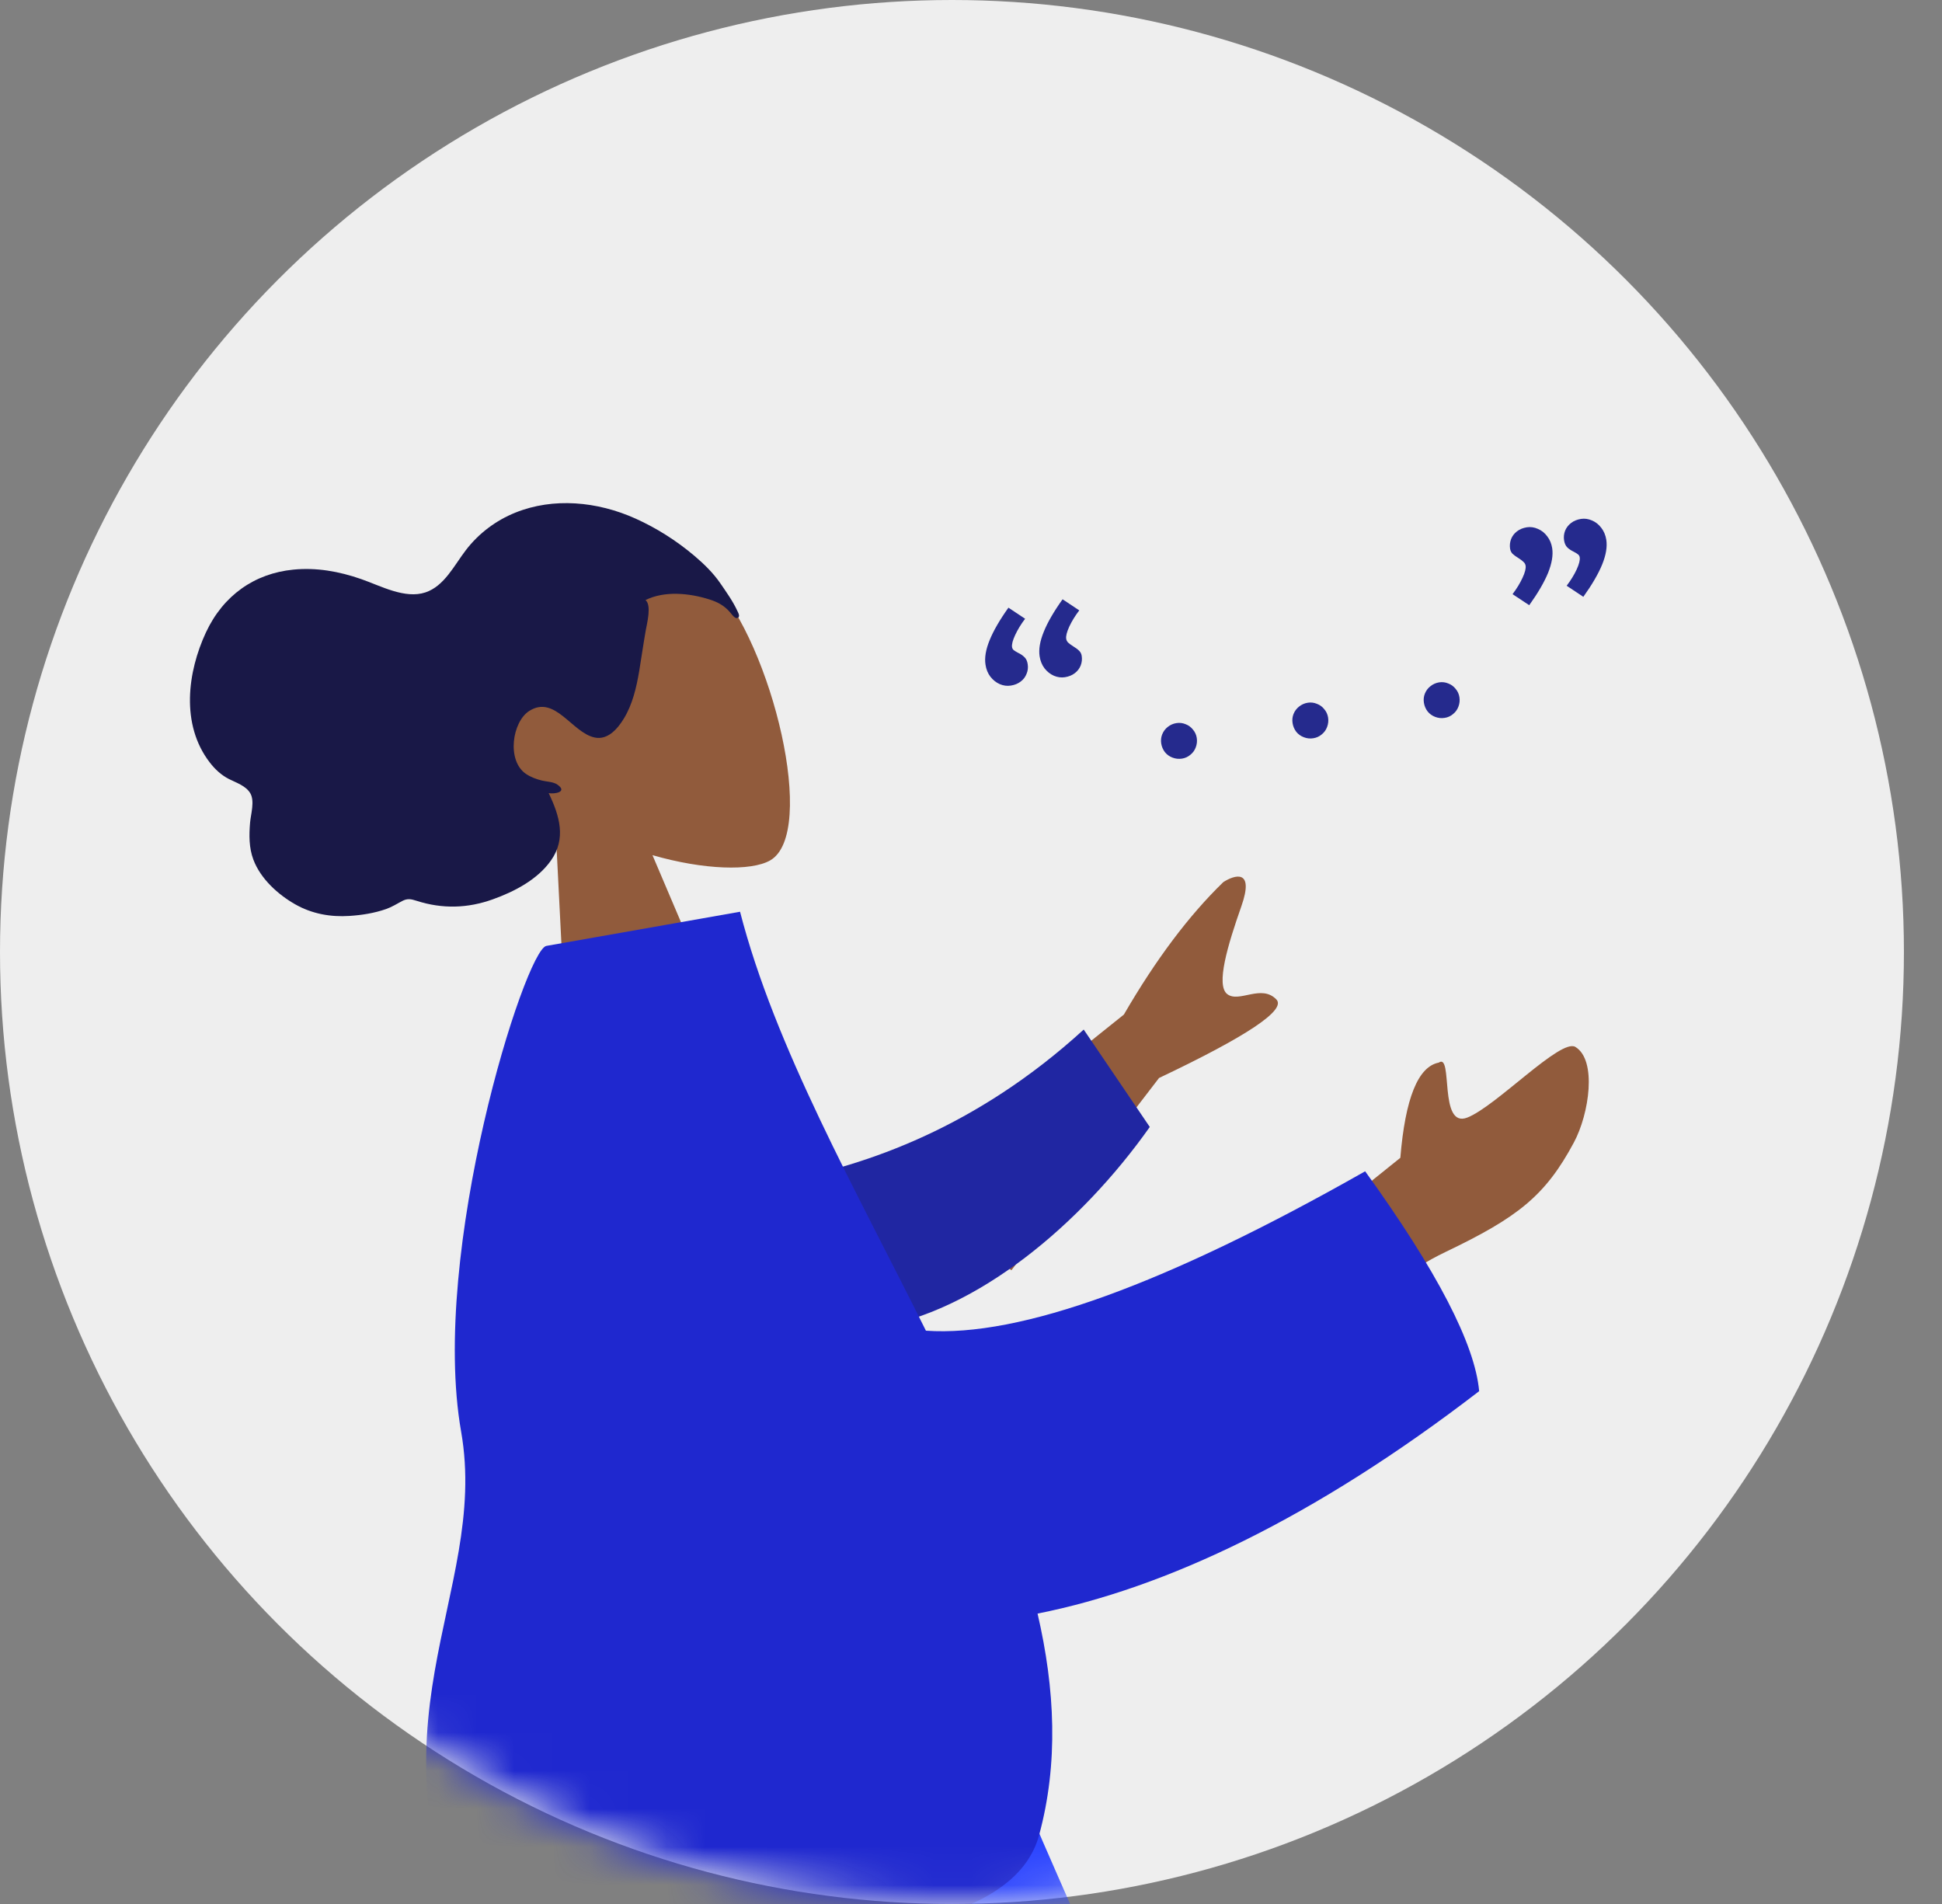 <svg width="51" height="50" viewBox="0 0 51 50" fill="none" xmlns="http://www.w3.org/2000/svg">
<rect x="0" y="0" width="51" height="50" fill="#808080" stroke="none"/>
<circle cx="25" cy="25" r="25" fill="#EEEEEE"/>
<mask id="mask0" mask-type="alpha" maskUnits="userSpaceOnUse" x="0" y="0" width="50" height="50">
<circle cx="25" cy="25" r="25" fill="#EEEEEE"/>
</mask>
<g mask="url(#mask0)">
<path fill-rule="evenodd" clip-rule="evenodd" d="M14.566 21.265C13.477 20.515 12.597 19.473 12.333 18.113C11.572 14.193 17.155 13.604 18.717 15.267C20.28 16.93 21.476 21.889 20.222 22.597C19.722 22.879 18.487 22.847 17.135 22.457L19.251 27.431L14.936 28.588L14.566 21.265Z" fill="#915B3C"/>
<path fill-rule="evenodd" clip-rule="evenodd" d="M19.358 16.03C19.247 15.789 19.068 15.538 18.92 15.322C18.729 15.044 18.49 14.812 18.239 14.599C17.767 14.199 17.239 13.865 16.689 13.618C15.685 13.166 14.532 13.06 13.534 13.462C13.03 13.665 12.577 14 12.235 14.446C11.926 14.849 11.67 15.389 11.175 15.556C10.636 15.737 10.004 15.388 9.485 15.207C8.899 15.003 8.306 14.899 7.701 14.959C6.688 15.059 5.865 15.631 5.409 16.606C4.925 17.644 4.74 19.024 5.508 20.022C5.651 20.207 5.81 20.353 6.009 20.456C6.192 20.55 6.455 20.632 6.572 20.83C6.696 21.04 6.585 21.383 6.567 21.608C6.54 21.93 6.537 22.261 6.653 22.572C6.844 23.082 7.307 23.494 7.747 23.745C8.195 24.001 8.684 24.085 9.174 24.053C9.501 24.032 9.827 23.981 10.137 23.873C10.29 23.819 10.417 23.739 10.559 23.663C10.698 23.59 10.791 23.607 10.938 23.655C11.621 23.875 12.285 23.853 12.942 23.617C13.497 23.418 14.113 23.105 14.472 22.593C14.87 22.024 14.7 21.431 14.409 20.828C14.554 20.857 14.919 20.802 14.639 20.605C14.529 20.528 14.359 20.529 14.236 20.499C14.092 20.464 13.941 20.41 13.814 20.324C13.3 19.977 13.45 18.951 13.903 18.667C14.577 18.245 15.019 19.239 15.615 19.367C15.957 19.441 16.216 19.145 16.384 18.869C16.609 18.5 16.712 18.063 16.786 17.626C16.846 17.266 16.896 16.905 16.96 16.546C16.989 16.379 17.118 15.893 16.952 15.758C17.449 15.512 18.093 15.573 18.622 15.739C18.841 15.807 19.019 15.899 19.174 16.081C19.208 16.12 19.29 16.241 19.35 16.231C19.461 16.212 19.385 16.09 19.358 16.03Z" fill="#191847"/>
<path fill-rule="evenodd" clip-rule="evenodd" d="M25.614 65.446C25.571 65.381 25.535 65.311 25.506 65.234C24.909 63.656 15.348 46.627 14.396 43.513H25.16C25.884 45.88 29.143 60.736 29.602 63.699C31.049 68.374 34.029 83.515 34.41 84.564C34.81 85.667 32.558 86.817 31.958 85.46C31.003 83.302 28.728 77.329 27.715 73.683C26.766 70.264 25.993 67.188 25.614 65.446Z" fill="#784931"/>
<path fill-rule="evenodd" clip-rule="evenodd" d="M16.81 67.525C12.439 68.63 -3.55 70.627 -4.647 70.94C-5.775 71.262 -6.765 68.936 -5.37 68.432C-3.15 67.63 2.966 65.777 6.675 65.021C9.658 64.413 12.38 63.917 14.207 63.626C14.052 58.493 13.345 46.174 13.809 43.513H23.333C22.888 46.065 19.128 64.681 18.429 66.545C18.207 67.21 17.545 67.504 16.81 67.525Z" fill="#915B3C"/>
<path fill-rule="evenodd" clip-rule="evenodd" d="M13.838 43.513C18.035 42.313 22.006 42.313 25.751 43.513C27.054 49.458 30.22 51.818 30.777 60.933C24.448 64.077 16.63 58.69 10.115 61.757C8.253 57.467 10.859 47.137 13.838 43.513Z" fill="#2B44FF"/>
<path fill-rule="evenodd" clip-rule="evenodd" d="M23.767 31.25L29.515 26.643C30.352 25.2 31.222 24.041 32.127 23.164C32.417 22.978 32.952 22.802 32.599 23.803C32.247 24.805 31.921 25.874 32.232 26.108C32.543 26.343 33.126 25.836 33.52 26.247C33.783 26.521 32.755 27.209 30.438 28.309L26.561 33.358L23.767 31.25ZM34.251 32.434L36.775 30.405C36.904 28.844 37.24 28.01 37.784 27.905C38.169 27.636 37.772 29.65 38.537 29.347C39.302 29.043 40.987 27.259 41.372 27.493C41.943 27.839 41.737 29.247 41.334 30C40.582 31.407 39.853 31.972 37.965 32.876C36.978 33.348 35.958 34.126 34.904 35.21L34.251 32.434Z" fill="#915B3C"/>
<path fill-rule="evenodd" clip-rule="evenodd" d="M20.53 31.02C22.755 30.604 25.644 29.609 28.46 27.037L30.195 29.595C28.39 32.151 25.629 34.477 22.927 34.876C20.797 35.19 19.262 32.817 20.53 31.02Z" fill="#2026A2"/>
<path fill-rule="evenodd" clip-rule="evenodd" d="M24.316 34.945C26.787 35.118 30.631 33.722 35.851 30.759C37.737 33.373 38.735 35.298 38.845 36.533C34.507 39.871 30.609 41.706 27.248 42.374C27.708 44.357 27.8 46.305 27.289 48.19C26.237 52.065 15.799 50.488 12.601 51.725C9.339 45.353 12.867 41.907 12.11 37.596C11.281 32.874 13.791 24.938 14.349 24.84L19.435 23.943C20.352 27.499 22.465 31.224 24.316 34.945Z" fill="#1F28CF"/>
</g>
<path d="M26.545 18.004C26.448 18.019 26.352 18.007 26.256 17.966C26.16 17.924 26.078 17.858 26.009 17.77C25.942 17.682 25.899 17.577 25.881 17.455C25.852 17.273 25.888 17.06 25.988 16.814C26.088 16.567 26.253 16.281 26.483 15.958L26.921 16.249C26.813 16.392 26.725 16.535 26.66 16.676C26.594 16.817 26.567 16.924 26.578 16.995C26.583 17.027 26.598 17.052 26.621 17.072C26.645 17.091 26.682 17.114 26.732 17.141C26.804 17.175 26.862 17.215 26.905 17.259C26.949 17.3 26.977 17.361 26.989 17.442C27.003 17.53 26.993 17.614 26.959 17.695C26.928 17.776 26.877 17.844 26.805 17.898C26.733 17.953 26.646 17.989 26.545 18.004ZM27.966 17.784C27.87 17.799 27.774 17.786 27.678 17.746C27.581 17.703 27.499 17.638 27.43 17.55C27.363 17.461 27.321 17.356 27.302 17.235C27.274 17.053 27.31 16.84 27.41 16.594C27.509 16.346 27.674 16.061 27.905 15.738L28.343 16.029C28.234 16.172 28.147 16.314 28.081 16.455C28.016 16.597 27.989 16.703 28 16.775C28.006 16.813 28.022 16.846 28.05 16.874C28.079 16.902 28.125 16.935 28.186 16.974C28.252 17.014 28.303 17.052 28.338 17.088C28.376 17.124 28.399 17.169 28.407 17.222C28.421 17.31 28.412 17.394 28.381 17.475C28.35 17.555 28.298 17.623 28.226 17.678C28.154 17.733 28.068 17.768 27.966 17.784Z" fill="#252A8D"/>
<path d="M31.04 19.922C30.955 19.935 30.872 19.926 30.791 19.895C30.713 19.866 30.647 19.819 30.593 19.753C30.541 19.685 30.509 19.609 30.495 19.523C30.483 19.44 30.491 19.361 30.521 19.285C30.552 19.207 30.601 19.142 30.666 19.09C30.734 19.036 30.81 19.002 30.896 18.989C30.979 18.976 31.058 18.986 31.134 19.017C31.213 19.047 31.277 19.094 31.329 19.16C31.383 19.223 31.416 19.296 31.429 19.379C31.442 19.464 31.433 19.547 31.402 19.628C31.372 19.706 31.325 19.771 31.259 19.823C31.196 19.876 31.123 19.909 31.04 19.922Z" fill="#252A8D"/>
<path d="M34.489 19.387C34.404 19.401 34.321 19.392 34.24 19.36C34.162 19.331 34.096 19.284 34.042 19.218C33.991 19.151 33.958 19.074 33.945 18.989C33.932 18.906 33.94 18.826 33.97 18.75C34.001 18.672 34.05 18.607 34.116 18.555C34.183 18.501 34.26 18.467 34.345 18.454C34.428 18.441 34.508 18.451 34.584 18.483C34.662 18.512 34.727 18.559 34.778 18.625C34.832 18.688 34.865 18.761 34.878 18.844C34.891 18.93 34.882 19.012 34.851 19.093C34.822 19.171 34.774 19.236 34.709 19.288C34.646 19.341 34.572 19.374 34.489 19.387Z" fill="#252A8D"/>
<path d="M37.939 18.852C37.853 18.866 37.77 18.857 37.69 18.826C37.611 18.796 37.545 18.749 37.492 18.684C37.44 18.616 37.407 18.539 37.394 18.454C37.381 18.371 37.389 18.291 37.419 18.216C37.451 18.137 37.499 18.072 37.565 18.021C37.632 17.966 37.709 17.933 37.794 17.919C37.877 17.907 37.957 17.916 38.033 17.948C38.111 17.977 38.176 18.025 38.227 18.09C38.281 18.153 38.314 18.226 38.327 18.309C38.34 18.395 38.331 18.478 38.3 18.558C38.271 18.637 38.223 18.701 38.158 18.753C38.095 18.806 38.022 18.84 37.939 18.852Z" fill="#252A8D"/>
<path d="M40.098 13.847C40.195 13.832 40.291 13.846 40.387 13.889C40.483 13.929 40.565 13.993 40.631 14.082C40.7 14.17 40.744 14.275 40.763 14.396C40.791 14.578 40.755 14.793 40.656 15.041C40.556 15.286 40.391 15.57 40.16 15.893L39.722 15.603C39.831 15.459 39.918 15.317 39.983 15.176C40.049 15.035 40.076 14.928 40.065 14.856C40.059 14.818 40.041 14.785 40.011 14.758C39.984 14.73 39.94 14.696 39.879 14.657C39.813 14.617 39.761 14.579 39.723 14.544C39.688 14.508 39.666 14.463 39.657 14.409C39.644 14.321 39.653 14.237 39.684 14.156C39.715 14.076 39.767 14.008 39.839 13.953C39.91 13.898 39.997 13.863 40.098 13.847ZM41.52 13.627C41.616 13.612 41.712 13.626 41.809 13.668C41.905 13.709 41.986 13.773 42.053 13.862C42.121 13.95 42.165 14.055 42.184 14.176C42.212 14.358 42.177 14.572 42.077 14.82C41.977 15.066 41.812 15.35 41.581 15.673L41.143 15.382C41.252 15.239 41.339 15.097 41.405 14.956C41.47 14.814 41.497 14.708 41.486 14.636C41.481 14.604 41.467 14.579 41.443 14.56C41.42 14.54 41.383 14.517 41.333 14.491C41.261 14.456 41.203 14.418 41.16 14.376C41.116 14.332 41.088 14.27 41.075 14.189C41.062 14.101 41.071 14.017 41.102 13.937C41.135 13.856 41.188 13.788 41.26 13.733C41.332 13.678 41.419 13.643 41.52 13.627Z" fill="#252A8D"/>
</svg>
